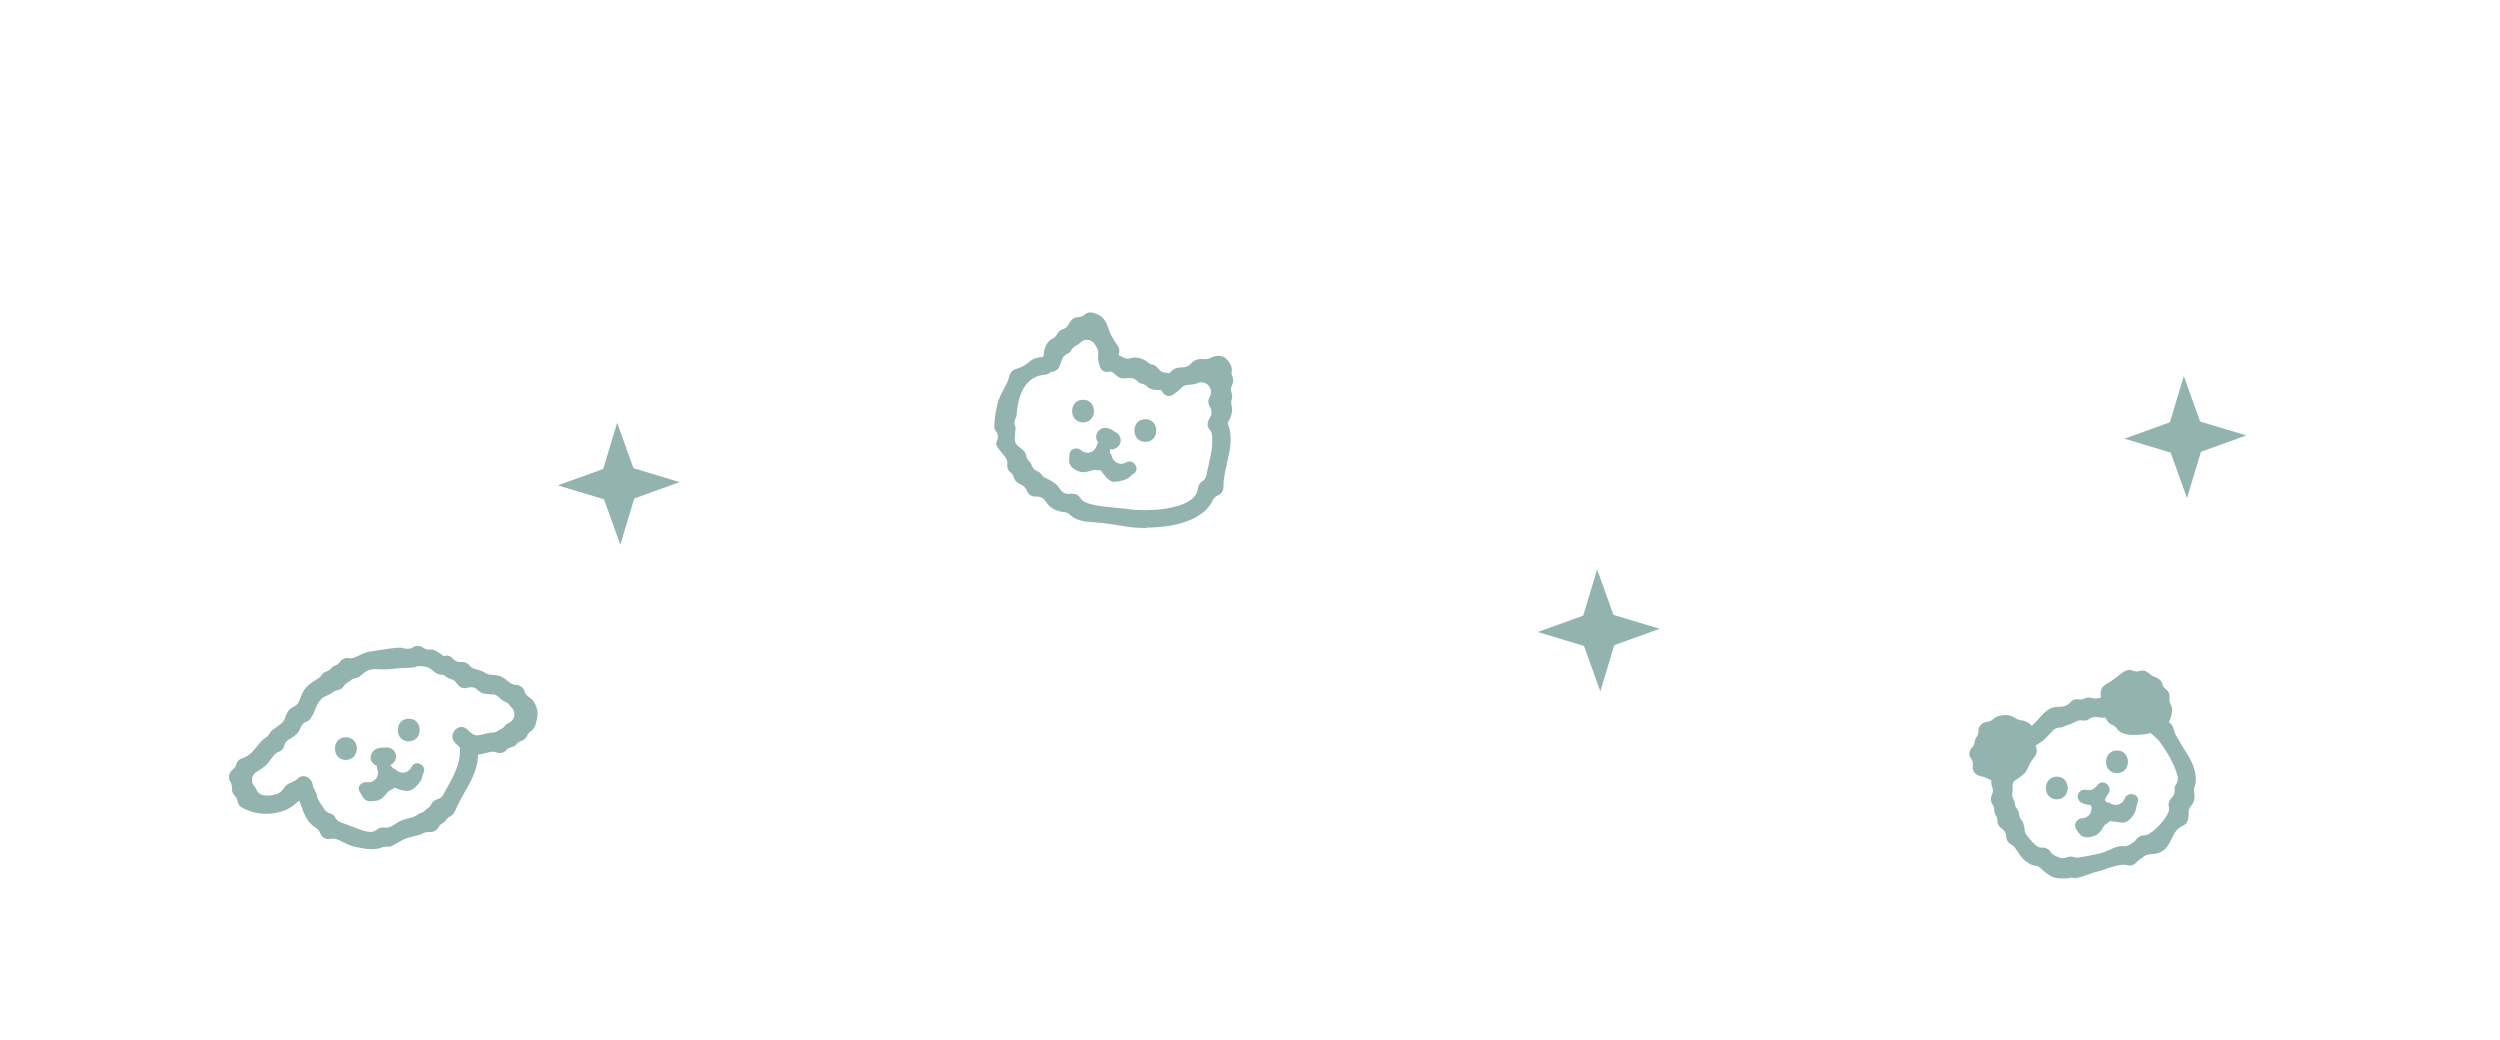 <svg width="375" height="156" viewBox="0 0 375 156" fill="none" xmlns="http://www.w3.org/2000/svg">
<path d="M45.13 108.33C44.46 108.33 43.82 107.8 43.67 107.12C43.56 106.6 43.76 106.17 44.23 105.91C44.5 105.76 44.72 105.52 44.84 105.24C44.9 105.12 44.97 104.93 45.02 104.78C45.18 104.35 45.38 103.83 45.72 103.36C46.14 102.79 46.8 102.36 47.33 102.03C47.5 101.92 47.73 101.77 47.85 101.68C48 101.57 48.12 101.43 48.22 101.28C48.37 101.03 48.67 100.81 48.98 100.72C49.25 100.64 49.49 100.48 49.67 100.26C49.83 100.06 50.04 99.92 50.28 99.83C50.55 99.73 50.79 99.55 50.96 99.31C51.24 98.92 51.64 98.69 52.06 98.69C52.15 98.69 52.23 98.69 52.32 98.72C52.41 98.74 52.51 98.75 52.6 98.75C52.79 98.75 52.99 98.71 53.17 98.63C53.34 98.56 53.94 98.28 53.94 98.28C54.9 97.84 55.02 97.78 56.11 97.64C56.47 97.59 56.85 97.53 57.23 97.47C58.12 97.33 59.03 97.19 59.82 97.15H59.96C60.23 97.15 60.48 97.21 60.69 97.27C60.82 97.3 60.97 97.32 61.12 97.32C61.42 97.32 61.74 97.25 61.97 97.09C62.18 96.94 62.38 96.88 62.62 96.88C62.92 96.88 63.26 96.99 63.52 97.18C63.77 97.36 64.06 97.44 64.34 97.44C64.42 97.44 64.5 97.44 64.57 97.42H64.61C64.78 97.42 64.92 97.45 65.06 97.5C65.59 97.72 66.05 98 66.32 98.26C66.48 98.41 66.67 98.52 66.87 98.58C67.46 98.76 67.83 99.31 67.82 99.98C67.8 100.72 67.3 101.24 66.59 101.24H66.49C65.67 101.2 65.33 100.95 64.91 100.59C64.72 100.42 64.51 100.25 64.22 100.13C63.81 99.97 63.51 99.95 63.25 99.93C63.25 99.93 62.97 99.91 62.92 99.91C62.74 99.91 62.56 99.94 62.39 100.01C62.05 100.15 61.76 100.16 61.2 100.18C61.03 100.18 60.84 100.19 60.62 100.2C60.31 100.22 60.16 100.22 60.05 100.22C59.81 100.22 59.77 100.22 58.84 100.34C58.39 100.39 58.06 100.41 57.76 100.41C57.48 100.41 57.22 100.4 56.98 100.39C56.74 100.38 56.56 100.37 56.37 100.37C55.6 100.37 54.95 100.53 54.1 101.34C53.88 101.55 53.6 101.69 53.31 101.73C53.03 101.77 52.77 101.9 52.57 102.09C52.47 102.19 52.35 102.26 52.22 102.32C51.97 102.44 51.76 102.62 51.61 102.86C51.39 103.22 51.02 103.48 50.66 103.52C50.4 103.55 50.16 103.65 49.96 103.81C49.84 103.9 49.73 103.97 49.65 104.03C49.44 104.16 49.25 104.24 49.07 104.32C48.76 104.45 48.48 104.57 48.18 104.87C47.64 105.42 47.44 105.96 47.27 106.44C47.02 107.13 46.8 107.72 45.72 108.2C45.52 108.29 45.32 108.33 45.12 108.33H45.13Z" fill="#93B3AF"/>
<path d="M39.79 122.06C38.62 122.06 37.58 121.78 36.29 121.14C35.95 120.97 35.7 120.6 35.63 120.16C35.58 119.86 35.44 119.58 35.22 119.36C34.9 119.05 34.75 118.65 34.79 118.23C34.82 117.93 34.75 117.62 34.59 117.36L34.53 117.25C34.22 116.69 34.31 116.01 34.74 115.59C34.78 115.56 34.83 115.5 34.91 115.44C35.16 115.26 35.34 114.99 35.42 114.7C35.56 114.21 35.88 113.88 36.35 113.73C37.39 113.4 37.98 112.67 38.55 111.96C38.96 111.45 39.35 110.96 39.89 110.62C40.09 110.5 40.25 110.32 40.36 110.12C40.64 109.62 41.01 109.38 41.44 109.09C41.72 108.9 42.04 108.69 42.36 108.38C42.54 108.2 42.67 107.98 42.74 107.74C42.87 107.27 43.17 106.76 43.31 106.54C43.76 106.05 44.25 105.92 44.86 105.75L45.11 105.68C45.25 105.64 45.39 105.62 45.52 105.62C46.17 105.62 46.69 106.12 46.79 106.83C46.88 107.48 46.55 108.04 45.96 108.26C45.59 108.39 45.3 108.67 45.15 109.03L45.1 109.14C44.96 109.46 44.8 109.82 44.46 110.14C44.12 110.46 43.82 110.64 43.54 110.8C43.39 110.89 43.29 110.95 43.2 111.01C42.92 111.21 42.72 111.51 42.65 111.85C42.56 112.26 42.2 112.65 41.8 112.78C41.5 112.88 41.24 113.08 41.06 113.34C41 113.42 40.93 113.52 40.84 113.62C40.67 113.8 40.56 113.96 40.46 114.11C40.28 114.37 40.13 114.59 39.81 114.86C39.4 115.21 38.98 115.5 38.53 115.75C38.15 115.96 37.89 116.33 37.81 116.76C37.74 117.19 37.87 117.62 38.16 117.95C38.27 118.08 38.37 118.23 38.43 118.39C38.63 118.91 39.11 119.27 39.66 119.31C39.81 119.31 39.95 119.33 40.09 119.33C40.44 119.33 40.96 119.3 41.45 119.13C42.01 118.94 42.22 118.7 42.5 118.32C42.65 118.12 42.81 117.91 43.08 117.7C43.3 117.53 43.55 117.43 43.77 117.34C44.07 117.21 44.35 117.1 44.6 116.84C44.87 116.56 45.18 116.42 45.51 116.42C46.04 116.42 46.57 116.79 46.8 117.33C47.01 117.82 46.91 118.36 46.53 118.76C46 119.31 45.59 119.6 45.23 119.85C44.97 120.03 44.76 120.18 44.52 120.39C43.71 121.1 43.06 121.53 41.91 121.81C41.14 121.99 40.46 122.08 39.82 122.08L39.79 122.06Z" fill="#93B3AF"/>
<path d="M71.41 113.21C70.31 113.13 68.99 112.21 68.23 111.39C67.85 110.98 67.75 110.44 67.97 109.94C68.2 109.41 68.73 109.04 69.25 109.04C69.58 109.04 69.9 109.19 70.15 109.46C70.33 109.65 70.55 109.85 70.74 110C70.99 110.2 71.3 110.3 71.61 110.3C71.72 110.3 71.83 110.29 71.94 110.26C72.11 110.22 72.29 110.19 72.47 110.15C72.51 110.15 72.55 110.13 72.59 110.12C73.06 109.99 73.44 109.9 73.78 109.9C74.1 109.9 74.48 109.79 74.73 109.6C74.84 109.51 74.95 109.45 75.07 109.4C75.32 109.3 75.53 109.14 75.69 108.93C75.85 108.71 76.05 108.55 76.27 108.47C76.72 108.29 77.05 107.89 77.14 107.41C77.23 106.93 77.07 106.44 76.71 106.11C76.68 106.08 76.64 106.04 76.61 106.01C76.56 105.95 76.51 105.89 76.47 105.83C76.31 105.58 76.08 105.39 75.81 105.29C75.48 105.16 75.17 104.93 74.84 104.58C74.57 104.3 74.2 104.14 73.82 104.14C73.79 104.14 73.61 104.14 73.54 104.14C73.41 104.14 73.24 104.13 73.04 104.1L72.9 104.08C72.49 104.03 72.22 103.99 71.87 103.7C71.86 103.7 71.8 103.63 71.72 103.55C71.45 103.25 71.06 103.08 70.67 103.08C70.54 103.08 70.41 103.1 70.28 103.13L70.05 103.19C69.94 103.22 69.81 103.23 69.7 103.23C69.23 103.23 68.8 102.97 68.52 102.51C68.33 102.19 68.02 101.96 67.66 101.87C67.18 101.75 66.75 101.51 65.97 100.69C65.59 100.29 65.49 99.75 65.7 99.25C65.93 98.72 66.46 98.34 66.99 98.34C67.32 98.34 67.64 98.48 67.89 98.76L67.97 98.85C68.24 99.14 68.61 99.3 69.01 99.3C69.11 99.3 69.24 99.3 69.39 99.3C69.82 99.32 70.18 99.5 70.44 99.83C70.64 100.09 70.93 100.27 71.25 100.34C71.42 100.38 71.59 100.43 71.78 100.49C72.37 100.67 72.64 100.83 72.9 100.99C73.12 101.13 73.37 101.2 73.63 101.21C73.77 101.21 73.95 101.23 74.12 101.25L74.32 101.27C74.91 101.33 75.08 101.43 75.54 101.69C75.73 101.8 75.9 101.94 76.05 102.07C76.24 102.23 76.38 102.34 76.52 102.43L76.65 102.51C76.87 102.65 77.13 102.73 77.39 102.73C77.98 102.73 78.53 103.15 78.68 103.68C78.74 103.91 78.86 104.12 79.02 104.29C79.17 104.44 79.31 104.54 79.4 104.6C79.6 104.75 79.78 104.88 79.92 105.05C80.32 105.56 80.6 106.25 80.63 106.84C80.66 107.37 80.47 108.58 80.16 109.1C79.93 109.48 79.71 109.64 79.56 109.74C79.35 109.89 79.18 110.09 79.08 110.33C78.9 110.74 78.59 111.03 78.19 111.15C77.92 111.23 77.68 111.39 77.5 111.61C77.31 111.84 77.01 112.02 76.72 112.08C76.4 112.14 76.12 112.31 75.91 112.56C75.71 112.8 75.32 112.96 74.95 112.96C74.82 112.96 74.7 112.94 74.59 112.91L74.46 112.86C74.29 112.79 74.1 112.75 73.92 112.75C73.82 112.75 73.71 112.76 73.61 112.78L73.51 112.8C73.31 112.84 73.1 112.89 72.88 112.95C72.41 113.07 71.93 113.19 71.53 113.19H71.41V113.21Z" fill="#93B3AF"/>
<path d="M55.8 127.38C55.08 127.38 54.34 127.24 53.55 127.08L53.33 127.04C52.66 126.91 52.05 126.6 51.51 126.34C50.75 125.96 50.37 125.8 49.96 125.79H49.92C49.8 125.79 49.68 125.8 49.56 125.83C49.5 125.85 49.39 125.86 49.26 125.86C48.68 125.86 48.21 125.51 48 124.92C47.89 124.6 47.66 124.33 47.37 124.16C46.05 123.41 45.54 121.92 45.08 120.61C44.83 119.89 44.59 119.21 44.24 118.69C43.97 118.29 43.93 117.85 44.14 117.46C44.38 117 44.91 116.7 45.46 116.7C45.92 116.7 46.32 116.92 46.59 117.32C46.82 117.66 46.96 117.97 47.11 118.3C47.19 118.48 47.26 118.64 47.35 118.81C47.42 118.95 47.55 119.2 47.55 119.29C47.55 119.54 47.63 119.82 47.77 120.03C48.06 120.49 48.47 121.13 48.59 121.3C48.61 121.33 48.64 121.37 48.66 121.4C48.85 121.66 49.17 121.91 49.48 122C49.86 122.11 50.15 122.34 50.32 122.68C50.5 123.02 50.81 123.28 51.18 123.39C51.76 123.56 52.35 123.8 52.92 124.02C54.06 124.47 54.85 124.77 55.5 124.79C55.53 124.79 55.56 124.79 55.6 124.79C55.93 124.79 56.25 124.68 56.52 124.46C56.79 124.23 57.1 124.11 57.42 124.11C57.51 124.11 57.59 124.11 57.68 124.13C57.76 124.14 57.84 124.15 57.92 124.15C58.12 124.15 58.31 124.11 58.49 124.03L58.61 123.98C58.82 123.9 59.01 123.78 59.36 123.55C59.56 123.41 59.78 123.27 59.98 123.17C60.36 123 60.75 122.89 61.13 122.79C61.45 122.71 61.73 122.63 62 122.53L62.09 122.5C62.28 122.45 62.45 122.35 62.6 122.23C62.75 122.1 62.92 122.02 63.1 121.96C63.36 121.89 63.59 121.74 63.77 121.54C63.86 121.44 63.98 121.35 64.11 121.27C64.36 121.13 64.57 120.91 64.69 120.65C64.87 120.27 65.19 120 65.57 119.91C65.96 119.82 66.29 119.56 66.48 119.21C66.65 118.89 66.83 118.57 67.01 118.26C68.07 116.37 69.17 114.41 68.96 112.14C68.94 111.88 68.96 111.52 69.23 111.22C69.45 110.97 69.81 110.83 70.19 110.83C70.99 110.83 71.6 111.37 71.68 112.13C71.93 114.89 70.89 116.74 69.77 118.7C69.26 119.6 68.74 120.52 68.3 121.57C68.12 122.01 67.86 122.31 67.53 122.45C67.27 122.57 67.05 122.76 66.9 123C66.77 123.22 66.57 123.4 66.36 123.51C66.1 123.64 65.89 123.85 65.75 124.11C65.52 124.55 65.05 124.81 64.5 124.81C64.45 124.81 64.24 124.8 64.2 124.8C63.96 124.8 63.73 124.86 63.52 124.97C63.09 125.2 62.64 125.31 62.16 125.42C61.64 125.54 61.05 125.67 60.4 126C60.04 126.18 59.76 126.35 59.51 126.5C58.95 126.84 58.62 127.02 58.17 127.02C58.11 127.02 58.05 127.02 57.98 127.01C57.93 127.01 57.87 127.01 57.82 127.01C57.64 127.01 57.46 127.05 57.29 127.11C56.84 127.29 56.36 127.38 55.8 127.38Z" fill="#93B3AF"/>
<path d="M51.88 113.99C50.91 113.99 50.24 113.29 50.24 112.29C50.24 111.84 50.39 111.43 50.65 111.12C50.95 110.77 51.37 110.59 51.88 110.59C52.39 110.59 52.81 110.77 53.11 111.12C53.37 111.43 53.52 111.84 53.52 112.29C53.52 113.29 52.84 113.99 51.88 113.99Z" fill="#93B3AF"/>
<path d="M61.31 111.2C60.34 111.2 59.67 110.5 59.67 109.5C59.67 109.05 59.82 108.64 60.08 108.33C60.38 107.98 60.8 107.8 61.31 107.8C61.82 107.8 62.24 107.98 62.54 108.33C62.81 108.64 62.95 109.05 62.95 109.5C62.95 110.5 62.27 111.2 61.31 111.2Z" fill="#93B3AF"/>
<path d="M56.98 114.96C56.51 114.96 56.04 114.7 55.78 114.29C55.6 114.01 55.55 113.68 55.63 113.34C55.72 112.96 55.95 112.63 56.27 112.43C56.56 112.25 56.93 112.16 57.36 112.15H57.6C57.67 112.15 57.75 112.15 57.82 112.13C57.89 112.12 57.97 112.11 58.04 112.11C58.63 112.11 59.16 112.51 59.36 113.11C59.46 113.43 59.43 113.77 59.26 114.09C59.08 114.43 58.77 114.69 58.41 114.79C58.17 114.86 57.94 114.86 57.72 114.86C57.59 114.86 57.46 114.88 57.33 114.92C57.22 114.95 57.1 114.97 56.98 114.97V114.96Z" fill="#93B3AF"/>
<path d="M55.68 120.2C55.32 120.2 55.02 120.12 54.79 119.95C54.5 119.75 54.35 119.47 54.2 119.19C54.12 119.03 54.05 118.92 53.98 118.81C53.78 118.51 53.75 118.18 53.9 117.89C54.08 117.55 54.48 117.32 54.89 117.32C54.94 117.32 55 117.32 55.05 117.33C55.13 117.34 55.2 117.35 55.28 117.35C55.7 117.35 56.11 117.16 56.38 116.83C56.7 116.44 56.78 115.9 56.6 115.42C56.48 115.12 56.51 114.81 56.67 114.54C56.87 114.22 57.26 113.99 57.62 113.99C57.96 113.99 58.24 114.17 58.42 114.5C58.5 114.66 58.59 114.79 58.69 114.91C58.87 115.16 59.01 115.36 59.1 115.67C59.14 115.83 59.19 115.99 59.24 116.15C59.33 116.46 59.41 116.73 59.47 116.99C59.58 117.53 59.36 118.07 58.92 118.36C58.85 118.4 58.76 118.45 58.66 118.48C58.4 118.58 58.18 118.75 58.02 118.97C57.88 119.16 57.75 119.31 57.62 119.45C57.24 119.86 56.88 120.06 56.34 120.13C56.14 120.16 55.92 120.18 55.72 120.18L55.68 120.2Z" fill="#93B3AF"/>
<path d="M61.08 118.65C60.55 118.65 59.85 118.41 59.3 118.2C59 118.09 58.76 117.91 58.55 117.65C58.47 117.55 58.38 117.44 58.31 117.32C58.24 117.2 58.15 117.09 58.05 117C57.78 116.75 57.69 116.41 57.79 116.04C57.92 115.57 58.32 115.23 58.76 115.23C58.93 115.23 59.11 115.28 59.27 115.38C59.34 115.42 59.41 115.47 59.46 115.52C59.72 115.76 60.07 115.9 60.42 115.9C60.51 115.9 60.61 115.9 60.7 115.87C61.15 115.78 61.52 115.48 61.71 115.07C61.93 114.66 62.21 114.48 62.55 114.48C62.92 114.48 63.31 114.71 63.5 115.03C63.68 115.33 63.68 115.69 63.5 116.01C63.4 116.19 63.35 116.38 63.33 116.57C63.31 116.66 63.28 116.76 63.25 116.84C63.11 117.17 62.9 117.42 62.71 117.64C62.41 117.99 61.91 118.57 61.19 118.63C61.15 118.63 61.1 118.63 61.06 118.63L61.08 118.65Z" fill="#93B3AF"/>
<path d="M166.12 55.79C165.5 55.79 165.06 55.44 164.92 54.82L164.85 54.54C164.74 54.11 164.64 53.71 164.72 53.27C164.79 52.92 164.73 52.5 164.55 52.2C164.46 52.05 164.37 51.9 164.28 51.73C164.06 51.32 163.66 51.04 163.19 50.99C163.13 50.99 163.08 50.98 163.02 50.98C162.62 50.98 162.23 51.15 161.96 51.46C161.92 51.5 161.88 51.54 161.84 51.58C161.72 51.69 161.6 51.77 161.47 51.82C161.15 51.95 160.89 52.18 160.73 52.49C160.59 52.77 160.4 52.94 160.12 53.06C159.71 53.22 159.41 53.56 159.28 53.98C159.22 54.18 159.15 54.37 159.08 54.54C159.03 54.68 158.99 54.77 158.96 54.85C158.76 55.43 158.26 55.79 157.65 55.79C157.16 55.79 156.72 55.58 156.47 55.22C156.25 54.92 156.21 54.53 156.34 54.12C156.46 53.77 156.51 53.43 156.56 53.1C156.64 52.58 156.71 52.09 157.01 51.61C157.34 51.08 157.65 50.9 157.85 50.81C158.17 50.67 158.43 50.41 158.58 50.09C158.66 49.92 158.78 49.77 158.95 49.63C159.09 49.52 159.22 49.45 159.38 49.4C159.77 49.3 160.1 49.03 160.28 48.67C160.51 48.21 160.74 47.93 161.03 47.76C161.25 47.63 161.47 47.57 161.69 47.57C162.06 47.57 162.49 47.43 162.76 47.17C162.98 46.95 163.2 46.87 163.52 46.87C163.68 46.87 163.85 46.89 164.05 46.94C165.06 47.18 165.73 47.81 166.11 48.85C166.51 49.96 166.83 50.75 167.52 51.65C167.88 52.12 167.98 52.56 167.84 53.09C167.81 53.22 167.77 53.33 167.72 53.41C167.59 53.66 167.54 53.95 167.57 54.24C167.62 54.62 167.53 54.95 167.31 55.23C167.04 55.58 166.58 55.79 166.12 55.79Z" fill="#93B3AF"/>
<path d="M174.69 58.55C174.62 58.55 174.55 58.55 174.47 58.531C174.32 58.511 174.2 58.511 174.05 58.511C173.47 58.511 172.91 58.501 172.49 58.281C172.32 58.191 172.18 58.09 172.08 57.98C171.87 57.751 171.58 57.6 171.27 57.55C171.06 57.52 170.85 57.41 170.65 57.221L170.57 57.141C170.3 56.861 169.93 56.711 169.55 56.711C169.5 56.711 169.46 56.711 169.41 56.711C169.12 56.74 168.86 56.751 168.68 56.751C168.39 56.751 168.21 56.73 168.15 56.721C167.87 56.651 167.62 56.45 167.36 56.251C167.23 56.081 167.06 55.931 166.88 55.84C166.88 55.84 166.63 55.7 166.59 55.681C165.96 55.391 165.63 54.721 165.77 54.011C165.89 53.391 166.33 52.98 166.86 52.98C167.02 52.98 167.19 53.02 167.36 53.09L167.52 53.16C167.86 53.3 168.18 53.431 168.46 53.6C168.68 53.73 168.93 53.8 169.18 53.8C169.31 53.8 169.45 53.781 169.57 53.74C169.72 53.7 169.85 53.681 169.95 53.66C170.06 53.641 170.18 53.63 170.3 53.63C170.93 53.63 171.65 53.891 172.08 54.281C172.29 54.48 172.6 54.66 172.89 54.711C173.02 54.73 173.16 54.781 173.3 54.87C173.47 54.971 173.6 55.09 173.7 55.251C173.94 55.62 174.33 55.861 174.77 55.901C174.91 55.91 175.05 55.931 175.19 55.95C175.84 56.041 176.22 56.501 176.17 57.141C176.13 57.74 175.64 58.59 174.69 58.59V58.55Z" fill="#93B3AF"/>
<path d="M182.6 65.04C182.11 65.04 181.6 64.75 181.33 64.31C181.08 63.9 181.07 63.44 181.31 62.99L181.57 62.5C181.81 62.05 181.78 61.5 181.5 61.07C181.48 61.04 181.46 61 181.44 60.96C181.3 60.66 181.11 60.07 181.42 59.62C181.65 59.28 181.72 58.87 181.62 58.47C181.52 58.06 181.22 57.68 180.84 57.5C180.63 57.4 180.4 57.34 180.16 57.34C179.97 57.34 179.79 57.38 179.62 57.46C179.15 57.68 178.68 57.7 178.22 57.72C177.87 57.74 177.5 57.89 177.25 58.14C176.9 58.52 176.55 58.77 176.22 59.02L176.06 59.14C175.83 59.31 175.58 59.4 175.34 59.4C174.83 59.4 174.36 59.01 174.17 58.43C173.96 57.8 174.17 57.18 174.68 56.8C174.94 56.61 175.12 56.37 175.3 56.14C175.51 55.86 175.73 55.58 176.08 55.38C176.54 55.12 177.01 55.11 177.47 55.1C177.86 55.09 178.3 54.92 178.56 54.63C178.57 54.62 178.62 54.57 178.63 54.56C178.84 54.33 179.02 54.14 179.4 53.99C179.66 53.89 179.92 53.84 180.23 53.84C180.39 53.84 180.55 53.85 180.72 53.87C180.77 53.87 180.82 53.87 180.88 53.87C181.11 53.87 181.34 53.81 181.54 53.7C181.95 53.48 182.38 53.37 182.77 53.37C183.12 53.37 183.45 53.47 183.72 53.65C184.21 53.99 184.76 54.77 184.78 55.45C184.78 55.53 184.78 55.61 184.76 55.68C184.71 55.98 184.75 56.29 184.88 56.56C185.07 56.95 184.98 57.45 184.81 57.76C184.63 58.1 184.59 58.5 184.71 58.87C184.82 59.2 184.85 59.47 184.81 59.71C184.8 59.79 184.78 59.87 184.75 59.95C184.66 60.22 184.66 60.5 184.73 60.77C184.79 60.99 184.8 61.21 184.81 61.42C184.83 62.28 184.38 63.05 183.95 63.81C183.83 64.02 183.73 64.2 183.63 64.38C183.4 64.81 183.01 65.06 182.57 65.06L182.6 65.04Z" fill="#93B3AF"/>
<path d="M171.94 79.2C171.69 79.2 171.45 79.2 171.22 79.19C169.89 79.15 168.74 78.96 167.62 78.77C166.81 78.64 166.08 78.52 165.29 78.44C164.93 78.4 164.58 78.38 164.23 78.35C162.8 78.25 161.48 78.16 160.5 77.21C160.26 76.98 159.96 76.84 159.63 76.82C158.86 76.76 158.21 76.52 157.61 76.08C157.3 75.85 157.08 75.54 156.89 75.26L156.76 75.08C156.49 74.71 156.06 74.49 155.61 74.49C155.56 74.49 155.51 74.49 155.47 74.49C155.42 74.49 155.36 74.49 155.3 74.49C154.7 74.49 154.22 74.15 154.01 73.57C153.89 73.23 153.63 72.95 153.3 72.78C153.11 72.69 152.92 72.58 152.71 72.46C152.41 72.28 152.17 71.97 152.08 71.63C152 71.33 151.83 71.07 151.59 70.88C151.21 70.58 151.03 70.13 151.09 69.6C151.13 69.26 151.04 68.93 150.85 68.65C150.73 68.47 150.49 68.19 150.32 67.98C149.96 67.56 149.59 67.13 149.44 66.69C149.4 66.58 149.39 66.43 149.52 66.17C149.77 65.68 149.72 65.1 149.38 64.66C149.22 64.45 149.15 64.27 149.14 64.06C149.14 62.96 149.42 61.37 149.6 60.63C149.8 59.83 150.17 59.12 150.54 58.43C150.9 57.75 151.27 57.05 151.45 56.29C151.55 55.85 151.94 55.47 152.4 55.34C153.39 55.06 153.82 54.74 154.28 54.36C154.76 53.96 155.17 53.61 156.71 53.5H156.82C157.52 53.5 157.99 53.97 158.02 54.71C158.05 55.53 157.5 56.17 156.71 56.22C154.97 56.34 152.82 57.49 152.48 62.32C152.48 62.44 152.43 62.56 152.35 62.71C152.13 63.1 152.11 63.58 152.3 63.99C152.34 64.09 152.34 64.13 152.34 64.15C152.34 64.26 152.32 64.42 152.3 64.61C152.28 64.86 152.23 65.37 152.21 65.77C152.19 66.24 152.4 66.7 152.79 66.98C153.2 67.28 153.69 67.68 153.82 68C153.87 68.12 153.9 68.25 153.93 68.38C153.98 68.69 154.14 68.96 154.36 69.17C154.54 69.34 154.67 69.54 154.74 69.77C154.87 70.2 155.2 70.55 155.63 70.7C155.88 70.79 156.09 70.96 156.25 71.2C156.42 71.46 156.67 71.66 156.96 71.76C157.32 71.89 157.72 72.15 158.17 72.45C158.48 72.66 158.7 72.96 158.9 73.22C159.01 73.37 159.13 73.53 159.22 73.63C159.49 73.93 159.87 74.1 160.27 74.1C160.33 74.1 160.39 74.1 160.44 74.09C160.6 74.07 160.71 74.06 160.83 74.06C161.37 74.06 161.8 74.28 162.02 74.67C162.12 74.84 162.25 74.99 162.41 75.11C163.12 75.63 164.58 75.93 167.81 76.21C168.55 76.27 169.13 76.32 169.51 76.39C170.01 76.48 170.78 76.53 171.63 76.53C175.17 76.53 179.4 75.7 179.67 73.37C179.73 72.83 179.96 72.42 180.32 72.2C180.67 71.99 180.91 71.64 180.98 71.24C181.07 70.73 181.19 70.21 181.3 69.71C181.74 67.78 182.18 65.8 181.49 64.14C181.33 63.75 181.35 63.38 181.55 63.08C181.78 62.74 182.25 62.51 182.74 62.51C183.37 62.51 183.88 62.85 184.12 63.41C184.97 65.45 184.51 67.46 184.06 69.41C183.79 70.6 183.5 71.83 183.52 73.06C183.52 73.59 183.18 74.11 182.67 74.32C182.34 74.45 182.08 74.71 181.93 75.02C180.17 78.74 174.36 79.14 171.94 79.14V79.2Z" fill="#93B3AF"/>
<path d="M162.46 63.36C161.49 63.36 160.82 62.66 160.82 61.66C160.82 61.21 160.97 60.8 161.23 60.49C161.53 60.14 161.95 59.96 162.46 59.96C163.43 59.96 164.1 60.66 164.1 61.66C164.1 62.11 163.95 62.52 163.69 62.83C163.39 63.18 162.97 63.36 162.46 63.36Z" fill="#93B3AF"/>
<path d="M171.8 66.28C170.83 66.28 170.16 65.58 170.16 64.58C170.16 64.13 170.31 63.72 170.57 63.41C170.87 63.06 171.29 62.88 171.8 62.88C172.31 62.88 172.73 63.06 173.03 63.41C173.3 63.72 173.44 64.13 173.44 64.58C173.44 65.58 172.76 66.28 171.8 66.28Z" fill="#93B3AF"/>
<path d="M166.76 67.4C166.64 67.4 166.52 67.38 166.41 67.35C166.15 67.27 165.92 67.15 165.71 67.01C165.6 66.94 165.46 66.86 165.34 66.82C164.8 66.63 164.45 66.14 164.42 65.54C164.41 65.21 164.54 64.87 164.79 64.61C165.05 64.34 165.4 64.18 165.74 64.18C166.15 64.19 166.53 64.3 166.86 64.52L167.06 64.66C167.12 64.71 167.24 64.78 167.31 64.81C167.92 65.1 168.22 65.73 168.06 66.41C167.93 66.96 167.34 67.41 166.74 67.41L166.76 67.4Z" fill="#93B3AF"/>
<path d="M162.52 70.84C162.08 70.84 161.7 70.67 161.42 70.52C161.07 70.34 160.69 70.1 160.49 69.67C160.32 69.32 160.35 69.01 160.39 68.69C160.41 68.53 160.42 68.4 160.42 68.26C160.42 67.67 160.83 67.27 161.44 67.27C161.73 67.27 161.98 67.36 162.16 67.53C162.43 67.77 162.77 67.91 163.12 67.91C163.26 67.91 163.39 67.89 163.53 67.85C164.01 67.71 164.38 67.32 164.5 66.83C164.62 66.36 165.04 66.04 165.56 66.04C165.85 66.04 166.12 66.15 166.29 66.33C166.5 66.55 166.52 66.83 166.51 67.02C166.5 67.21 166.5 67.37 166.51 67.53C166.51 67.91 166.52 68.21 166.34 68.63C166.27 68.79 166.22 68.95 166.18 69.12C166.11 69.38 166.04 69.6 165.95 69.8C165.72 70.28 165.3 70.55 164.81 70.56C164.73 70.56 164.63 70.55 164.52 70.52C164.42 70.5 164.32 70.49 164.22 70.49C164.06 70.49 163.9 70.52 163.74 70.57C163.51 70.65 163.26 70.71 163.02 70.76C162.76 70.82 162.63 70.82 162.53 70.82L162.52 70.84Z" fill="#93B3AF"/>
<path d="M167.31 72.29C167 72.29 166.74 72.23 166.51 72.09C166.07 71.84 165.64 71.27 165.33 70.85L165.23 70.71C165.01 70.43 164.9 70.17 164.86 69.84C164.84 69.69 164.84 69.57 164.85 69.44C164.85 69.4 164.85 69.36 164.85 69.32C164.85 69.23 164.85 69.05 164.83 68.96C164.78 68.7 164.83 68.46 164.98 68.22C165.19 67.89 165.56 67.68 165.92 67.68C166.35 67.68 166.58 67.97 166.69 68.2C166.74 68.31 166.78 68.41 166.8 68.5C166.91 68.93 167.21 69.29 167.63 69.46C167.81 69.53 167.99 69.57 168.18 69.57C168.43 69.57 168.68 69.5 168.9 69.37C169.1 69.26 169.26 69.22 169.43 69.22C169.89 69.22 170.33 69.59 170.45 70.07C170.56 70.5 170.37 70.89 169.97 71.11C169.85 71.17 169.75 71.25 169.65 71.34L169.55 71.44C169.45 71.54 169.35 71.63 169.23 71.71C168.97 71.88 168.69 71.97 168.41 72.05C168.08 72.15 167.69 72.24 167.32 72.24L167.31 72.29Z" fill="#93B3AF"/>
<path d="M308.52 119.9C307.55 119.9 306.88 119.2 306.88 118.2C306.88 117.75 307.03 117.34 307.29 117.03C307.59 116.68 308.01 116.5 308.52 116.5C309.03 116.5 309.45 116.68 309.75 117.03C310.01 117.34 310.16 117.75 310.16 118.2C310.16 119.2 309.48 119.9 308.52 119.9Z" fill="#93B3AF"/>
<path d="M317.55 115.97C316.58 115.97 315.91 115.27 315.91 114.27C315.91 113.82 316.06 113.41 316.32 113.1C316.62 112.75 317.04 112.57 317.55 112.57C318.06 112.57 318.48 112.75 318.78 113.1C319.04 113.41 319.19 113.82 319.19 114.27C319.19 115.27 318.51 115.97 317.55 115.97Z" fill="#93B3AF"/>
<path d="M313.05 125.6C312.78 125.6 312.54 125.54 312.33 125.43C312.06 125.28 311.91 125.07 311.76 124.85C311.68 124.73 311.61 124.63 311.52 124.52C311.24 124.2 311.18 123.78 311.36 123.4C311.54 123.01 311.92 122.74 312.29 122.74C312.79 122.74 313.27 122.47 313.52 122.04C313.77 121.61 313.79 121.07 313.55 120.63C313.4 120.36 313.39 120.07 313.52 119.82C313.7 119.48 314.1 119.24 314.52 119.24C314.85 119.24 315.13 119.38 315.33 119.64C315.4 119.73 315.48 119.81 315.58 119.89C315.74 120.01 315.82 120.09 315.88 120.17C316 120.35 316.08 120.58 316.15 120.78C316.21 120.97 316.29 121.13 316.37 121.29C316.5 121.58 316.61 121.8 316.67 122.04C316.79 122.5 316.67 122.98 316.35 123.3C316.27 123.38 316.16 123.46 316.03 123.53C315.79 123.66 315.59 123.86 315.46 124.11C315.33 124.35 315.13 124.63 314.9 124.89C314.63 125.19 314.28 125.38 313.79 125.5C313.57 125.55 313.31 125.6 313.05 125.6Z" fill="#93B3AF"/>
<path d="M318.33 123.39C318.14 123.39 317.95 123.36 317.77 123.32L317.67 123.3C317.52 123.27 317.38 123.26 317.23 123.25C317 123.23 316.76 123.2 316.54 123.13C316.26 123.05 316.01 122.89 315.79 122.65C315.75 122.61 315.72 122.56 315.68 122.51C315.57 122.35 315.42 122.22 315.25 122.12C314.92 121.92 314.78 121.6 314.86 121.24C314.97 120.74 315.46 120.33 315.96 120.33C316.11 120.33 316.26 120.36 316.41 120.43C316.46 120.45 316.5 120.47 316.54 120.5C316.78 120.66 317.06 120.74 317.34 120.74C317.49 120.74 317.63 120.72 317.78 120.67C318.2 120.54 318.53 120.22 318.68 119.81C318.85 119.38 319.22 119.12 319.7 119.12C320.08 119.12 320.41 119.28 320.59 119.55C320.74 119.77 320.76 120.06 320.65 120.35C320.56 120.57 320.51 120.79 320.47 121C320.39 121.4 320.32 121.75 320.1 122.09C319.82 122.53 319.39 123.18 318.71 123.36C318.6 123.39 318.49 123.4 318.37 123.4L318.33 123.39Z" fill="#93B3AF"/>
<path d="M309.25 131.76C308.82 131.76 308.36 131.73 307.91 131.55C307.42 131.36 306.77 130.88 306.14 130.26C305.91 130.03 305.61 129.89 305.29 129.85C304.69 129.78 304.22 129.52 303.49 128.86C303.21 128.61 302.97 128.23 302.74 127.87C302.34 127.26 302.12 126.95 301.81 126.73C301.74 126.68 301.66 126.63 301.58 126.6C301.27 126.46 300.94 126 300.94 125.5C300.94 125.03 300.7 124.59 300.31 124.33C299.95 124.09 299.58 123.65 299.61 123.15C299.63 122.84 299.55 122.53 299.37 122.27C299.21 122.03 299.13 121.76 299.13 121.5C299.13 121.2 299.05 120.9 298.87 120.65C298.6 120.26 298.56 119.67 298.78 119.24C298.98 118.86 298.99 118.4 298.82 118C298.73 117.79 298.69 117.57 298.7 117.36C298.71 117.18 298.7 117 298.64 116.83C298.52 116.46 298.57 116.09 298.76 115.76C298.9 115.53 299.09 115.33 299.33 115.19C299.74 114.96 300.01 114.54 300.04 114.07C300.07 113.65 300.35 113.27 300.81 113.03C301.23 112.81 301.51 112.38 301.55 111.91C301.58 111.62 301.63 111.31 301.87 111.04C302.33 110.5 302.96 110.09 303.58 109.71C304.02 109.43 304.47 109.15 304.84 108.82C305.15 108.55 305.44 108.22 305.75 107.87C306.32 107.23 306.89 106.59 307.55 106.28C308 106.06 308.41 106.04 308.82 106.03C309.43 106 310.01 105.98 310.62 105.27C310.89 104.95 311.26 104.89 311.53 104.89C311.62 104.89 311.72 104.89 311.81 104.91C311.89 104.92 311.97 104.93 312.05 104.93C312.28 104.93 312.5 104.88 312.71 104.77C312.9 104.67 313.11 104.62 313.33 104.62C313.49 104.62 313.64 104.65 313.8 104.7C313.94 104.74 314.08 104.77 314.23 104.77C314.23 104.77 314.39 104.77 314.41 104.77C314.55 104.77 314.68 104.75 314.81 104.71C314.99 104.66 315.15 104.61 315.28 104.61C315.77 104.63 316.61 104.76 317.05 104.87C317.68 105.02 318.39 105.4 319.08 105.76C320.07 106.28 321.08 106.82 322 106.82C322.12 106.82 322.24 106.82 322.35 106.79C322.48 106.77 322.59 106.76 322.7 106.76C323.21 106.76 323.61 106.98 323.9 107.42C324.03 107.61 324.2 107.77 324.4 107.88C324.43 107.9 324.66 108 324.81 108.07C325.14 108.22 325.45 108.36 325.69 108.65C325.93 108.94 326.02 109.27 326.11 109.58C326.2 109.88 326.27 110.12 326.42 110.34C326.51 110.48 326.65 110.72 326.8 110.99C327.07 111.47 327.38 112.01 327.67 112.45C328.24 113.29 329.96 115.84 329.17 118.11C329.08 118.36 329.07 118.62 329.12 118.88C329.29 119.7 329.14 120.34 328.64 120.91C328.41 121.18 328.28 121.52 328.29 121.87C328.29 122.09 328.29 122.33 328.25 122.61C328.21 122.96 328.08 123.57 327.58 123.78C326.49 124.24 326.11 125.04 325.74 125.82C325.4 126.53 325.05 127.27 324.16 127.78C323.72 128.03 322.91 128.14 322.48 128.15C322.2 128.15 321.92 128.24 321.69 128.4C321.4 128.6 321.06 128.84 320.9 128.96C320.8 129.03 320.61 129.19 320.54 129.28C320.25 129.63 319.85 129.83 319.46 129.83C319.34 129.83 319.22 129.81 319.1 129.78C318.94 129.73 318.76 129.71 318.55 129.71C317.82 129.71 316.94 129.98 315.8 130.37C315.2 130.57 314.58 130.78 314.07 130.88C313.94 130.91 313.82 130.95 313.71 131.01C313.56 131.09 313.37 131.14 313.23 131.18C312.99 131.25 312.77 131.32 312.56 131.39C312.1 131.54 311.73 131.67 311.28 131.75C311.25 131.75 311.19 131.73 311.14 131.71C311.01 131.67 310.88 131.65 310.74 131.65C310.58 131.65 310.42 131.68 310.26 131.73C310.19 131.76 310.15 131.76 310.15 131.76H309.89H309.25ZM306.35 127.12C306.87 127.12 307.28 127.34 307.56 127.77C307.61 127.85 307.67 127.92 307.73 127.98C308.19 128.46 309.05 128.68 309.08 128.69C309.2 128.72 309.31 128.73 309.43 128.73C309.64 128.73 309.86 128.68 310.05 128.59C310.2 128.52 310.37 128.48 310.56 128.48C310.73 128.48 310.91 128.51 311.07 128.57C311.22 128.63 311.39 128.65 311.55 128.65C311.62 128.65 311.69 128.65 311.76 128.64C312.45 128.54 314.37 128.17 314.94 128.02C315.63 127.84 316.13 127.61 316.57 127.41C317.19 127.13 317.68 126.91 318.39 126.91C318.47 126.91 318.68 126.92 318.71 126.92C318.99 126.92 319.27 126.84 319.5 126.68L319.74 126.52C319.93 126.4 320.03 126.33 320.12 126.26C320.24 126.17 320.34 126.06 320.43 125.94C320.69 125.57 321.1 125.32 321.47 125.32C321.66 125.32 321.92 125.28 322.09 125.21C323.16 124.76 324.92 122.85 325.29 121.75C325.37 121.5 325.38 121.23 325.32 120.97C325.21 120.54 325.39 120 325.74 119.68C326.07 119.38 326.23 118.95 326.19 118.51C326.16 118.19 326.24 117.88 326.44 117.59C326.64 117.29 326.71 116.93 326.66 116.58C326.5 115.6 325.63 113.78 325.1 112.96C324.67 112.29 324.1 111.42 323.86 111.13C323.58 110.83 323.32 110.6 323.06 110.37C322.85 110.19 322.67 110.03 322.49 109.87C322.26 109.65 321.96 109.52 321.65 109.49C320.4 109.38 319.27 108.89 318.07 108.38C317.51 108.14 317.02 107.93 316.5 107.75C316.41 107.72 316.31 107.69 316.21 107.68L315.87 107.64C315.81 107.64 315.75 107.63 315.68 107.63C315.55 107.63 315.43 107.65 315.3 107.68C315.22 107.68 315.11 107.65 315.03 107.63C314.99 107.63 314.95 107.61 314.91 107.61C314.68 107.58 314.5 107.56 314.33 107.55C314.3 107.55 314.27 107.55 314.25 107.55C313.95 107.55 313.65 107.65 313.41 107.83C313.18 108 312.9 108.09 312.61 108.09C312.52 108.09 312.43 108.09 312.34 108.07C312.26 108.05 312.17 108.05 312.09 108.05C311.85 108.05 311.61 108.11 311.4 108.23C311.06 108.42 310.71 108.55 310.35 108.68C310.04 108.79 309.71 108.91 309.34 109.08C309.29 109.1 309.18 109.12 309.02 109.12C308.64 109.12 308.23 109.28 307.96 109.55C307.82 109.7 307.43 110.11 307.43 110.11C307.09 110.47 306.74 110.85 306.53 111.03C306.32 111.21 306.05 111.38 305.76 111.57C305.47 111.76 305.1 112 304.89 112.17C304.62 112.39 304.45 112.71 304.4 113.06C304.37 113.25 304.33 113.39 304.22 113.54C304.05 113.76 303.92 113.94 303.8 114.1C303.54 114.45 303.37 114.69 303.15 114.89C302.92 115.09 302.77 115.36 302.7 115.66C302.59 116.19 302.39 116.68 302.08 117.18C301.92 117.44 301.85 117.75 301.88 118.05C301.91 118.36 301.9 118.65 301.85 118.95C301.8 119.28 301.85 119.62 302.03 119.91C302.14 120.1 302.21 120.32 302.23 120.54C302.25 120.82 302.35 121.09 302.53 121.31C302.72 121.55 302.84 121.84 302.85 122.1C302.86 122.41 302.98 122.72 303.19 122.95C303.24 123.01 303.29 123.07 303.34 123.14C303.42 123.26 303.67 123.9 303.7 124.5C303.72 124.79 303.82 125.06 304 125.29C304.38 125.78 304.96 126.44 305.39 126.81C305.65 127.03 305.97 127.15 306.31 127.15H306.38L306.35 127.12Z" fill="#93B3AF"/>
<path d="M300.63 117.69C299.96 117.69 299.34 117.38 298.67 117.04C298.29 116.85 297.98 116.7 297.66 116.58C297.52 116.53 297.38 116.49 297.24 116.46C296.69 116.32 296.33 116.19 296.06 115.72C295.91 115.46 295.87 115.18 295.92 114.85C295.97 114.49 295.89 114.13 295.68 113.84C295.37 113.39 295.25 112.94 295.69 112.25C295.7 112.24 295.75 112.18 295.81 112.13C296.01 111.91 296.14 111.64 296.18 111.35C296.19 111.24 296.21 111.13 296.23 111.06C296.28 110.9 296.37 110.74 296.48 110.58C296.66 110.33 296.76 110.04 296.76 109.73C296.76 109.27 296.87 108.98 297.14 108.71C297.34 108.51 297.63 108.36 297.97 108.29C298.3 108.27 298.69 108.13 298.93 107.91C299.19 107.66 299.6 107.37 300.41 107.28C300.56 107.26 300.7 107.25 300.83 107.25C301.41 107.25 301.86 107.4 302.35 107.75C302.54 107.89 302.76 107.97 302.99 108C303.77 108.1 304.29 108.34 304.68 108.77C305.1 109.24 305.1 109.79 305.04 110.52C305.04 110.65 305.02 110.78 305.02 110.9C305.01 111.2 305.09 111.51 305.26 111.76C305.4 111.97 305.49 112.2 305.51 112.43C305.57 113 305.35 113.33 305 113.76C304.88 113.91 304.78 114.03 304.68 114.18C304.52 114.41 304.41 114.68 304.3 114.94C304.14 115.31 303.97 115.69 303.69 115.98C303.14 116.54 302.08 117.19 301.6 117.45C301.29 117.62 300.98 117.7 300.64 117.7L300.63 117.69Z" fill="#93B3AF"/>
<path d="M319.64 110.22C319.05 110.22 318.24 110.01 317.75 109.58C317.7 109.53 317.64 109.46 317.58 109.36C317.41 109.06 317.13 108.83 316.8 108.72C316.37 108.55 315.97 108.09 315.76 107.49C315.74 107.42 315.71 107.36 315.67 107.29C315.47 106.91 315.41 106.54 315.48 106.07C315.52 105.81 315.48 105.55 315.38 105.31C315.15 104.77 315.06 104.32 315.09 103.9C315.15 103.1 315.63 102.77 316.41 102.32L316.65 102.18C316.99 101.98 317.29 101.73 317.59 101.49C317.97 101.18 318.35 100.87 318.78 100.66C319.03 100.54 319.24 100.49 319.44 100.49C319.6 100.49 319.76 100.53 319.92 100.6C320.11 100.69 320.31 100.73 320.51 100.73C320.67 100.73 320.82 100.7 320.97 100.65C321.11 100.6 321.23 100.58 321.35 100.58C321.86 100.6 322.13 100.81 322.44 101.07C322.6 101.2 322.73 101.3 322.86 101.38C322.96 101.44 323.07 101.49 323.19 101.53C323.44 101.63 323.88 101.81 324.1 102.1C324.22 102.26 324.3 102.41 324.34 102.58C324.42 102.92 324.62 103.21 324.9 103.41C325.09 103.54 325.23 103.72 325.33 103.96C325.44 104.21 325.47 104.44 325.43 104.68C325.37 105.01 325.43 105.36 325.61 105.65C325.65 105.72 325.69 105.8 325.72 105.88C325.99 106.71 325.62 107.68 325.5 107.96C325.05 109 324.46 109.47 323.41 109.63C323.27 109.65 323.13 109.69 323.01 109.75C322.1 110.19 321.12 110.23 320.19 110.23H319.64V110.22Z" fill="#93B3AF"/>
<path d="M313.62 120.76C313.25 120.75 312.91 120.68 312.6 120.57C312.56 120.56 312.52 120.54 312.48 120.53C312.3 120.48 312.12 120.38 311.97 120.23C311.74 120.01 311.63 119.67 311.67 119.35C311.71 119.02 311.88 118.76 312.16 118.6C312.33 118.51 312.52 118.46 312.71 118.46C312.79 118.46 312.88 118.46 312.96 118.49C313.07 118.51 313.17 118.53 313.28 118.53C313.67 118.53 314.04 118.37 314.32 118.08C314.35 118.05 314.38 118.02 314.41 118C314.5 117.92 314.59 117.83 314.66 117.73C314.78 117.56 314.99 117.36 315.35 117.36C315.71 117.36 316.09 117.57 316.29 117.91C316.48 118.22 316.5 118.57 316.33 118.91C316.28 119.01 316.22 119.1 316.15 119.19C316.05 119.31 315.98 119.44 315.92 119.59C315.82 119.86 315.65 120.07 315.42 120.22C315.32 120.28 315.21 120.33 315.08 120.37C314.93 120.41 314.79 120.48 314.66 120.56C314.46 120.69 314.08 120.77 313.63 120.77L313.62 120.76Z" fill="#93B3AF"/>
<path d="M90.48 70.35L92.57 63.42L95.02 70.23L101.95 72.32L95.14 74.77L93.05 81.71L90.6 74.89L83.66 72.8L90.48 70.35Z" fill="#93B3AF"/>
<path d="M237.48 92.35L239.57 85.42L242.02 92.23L248.95 94.32L242.14 96.77L240.05 103.71L237.6 96.89L230.66 94.8L237.48 92.35Z" fill="#93B3AF"/>
<path d="M325.48 63.35L327.57 56.42L330.02 63.23L336.95 65.32L330.14 67.77L328.05 74.71L325.6 67.89L318.66 65.8L325.48 63.35Z" fill="#93B3AF"/>
</svg>
